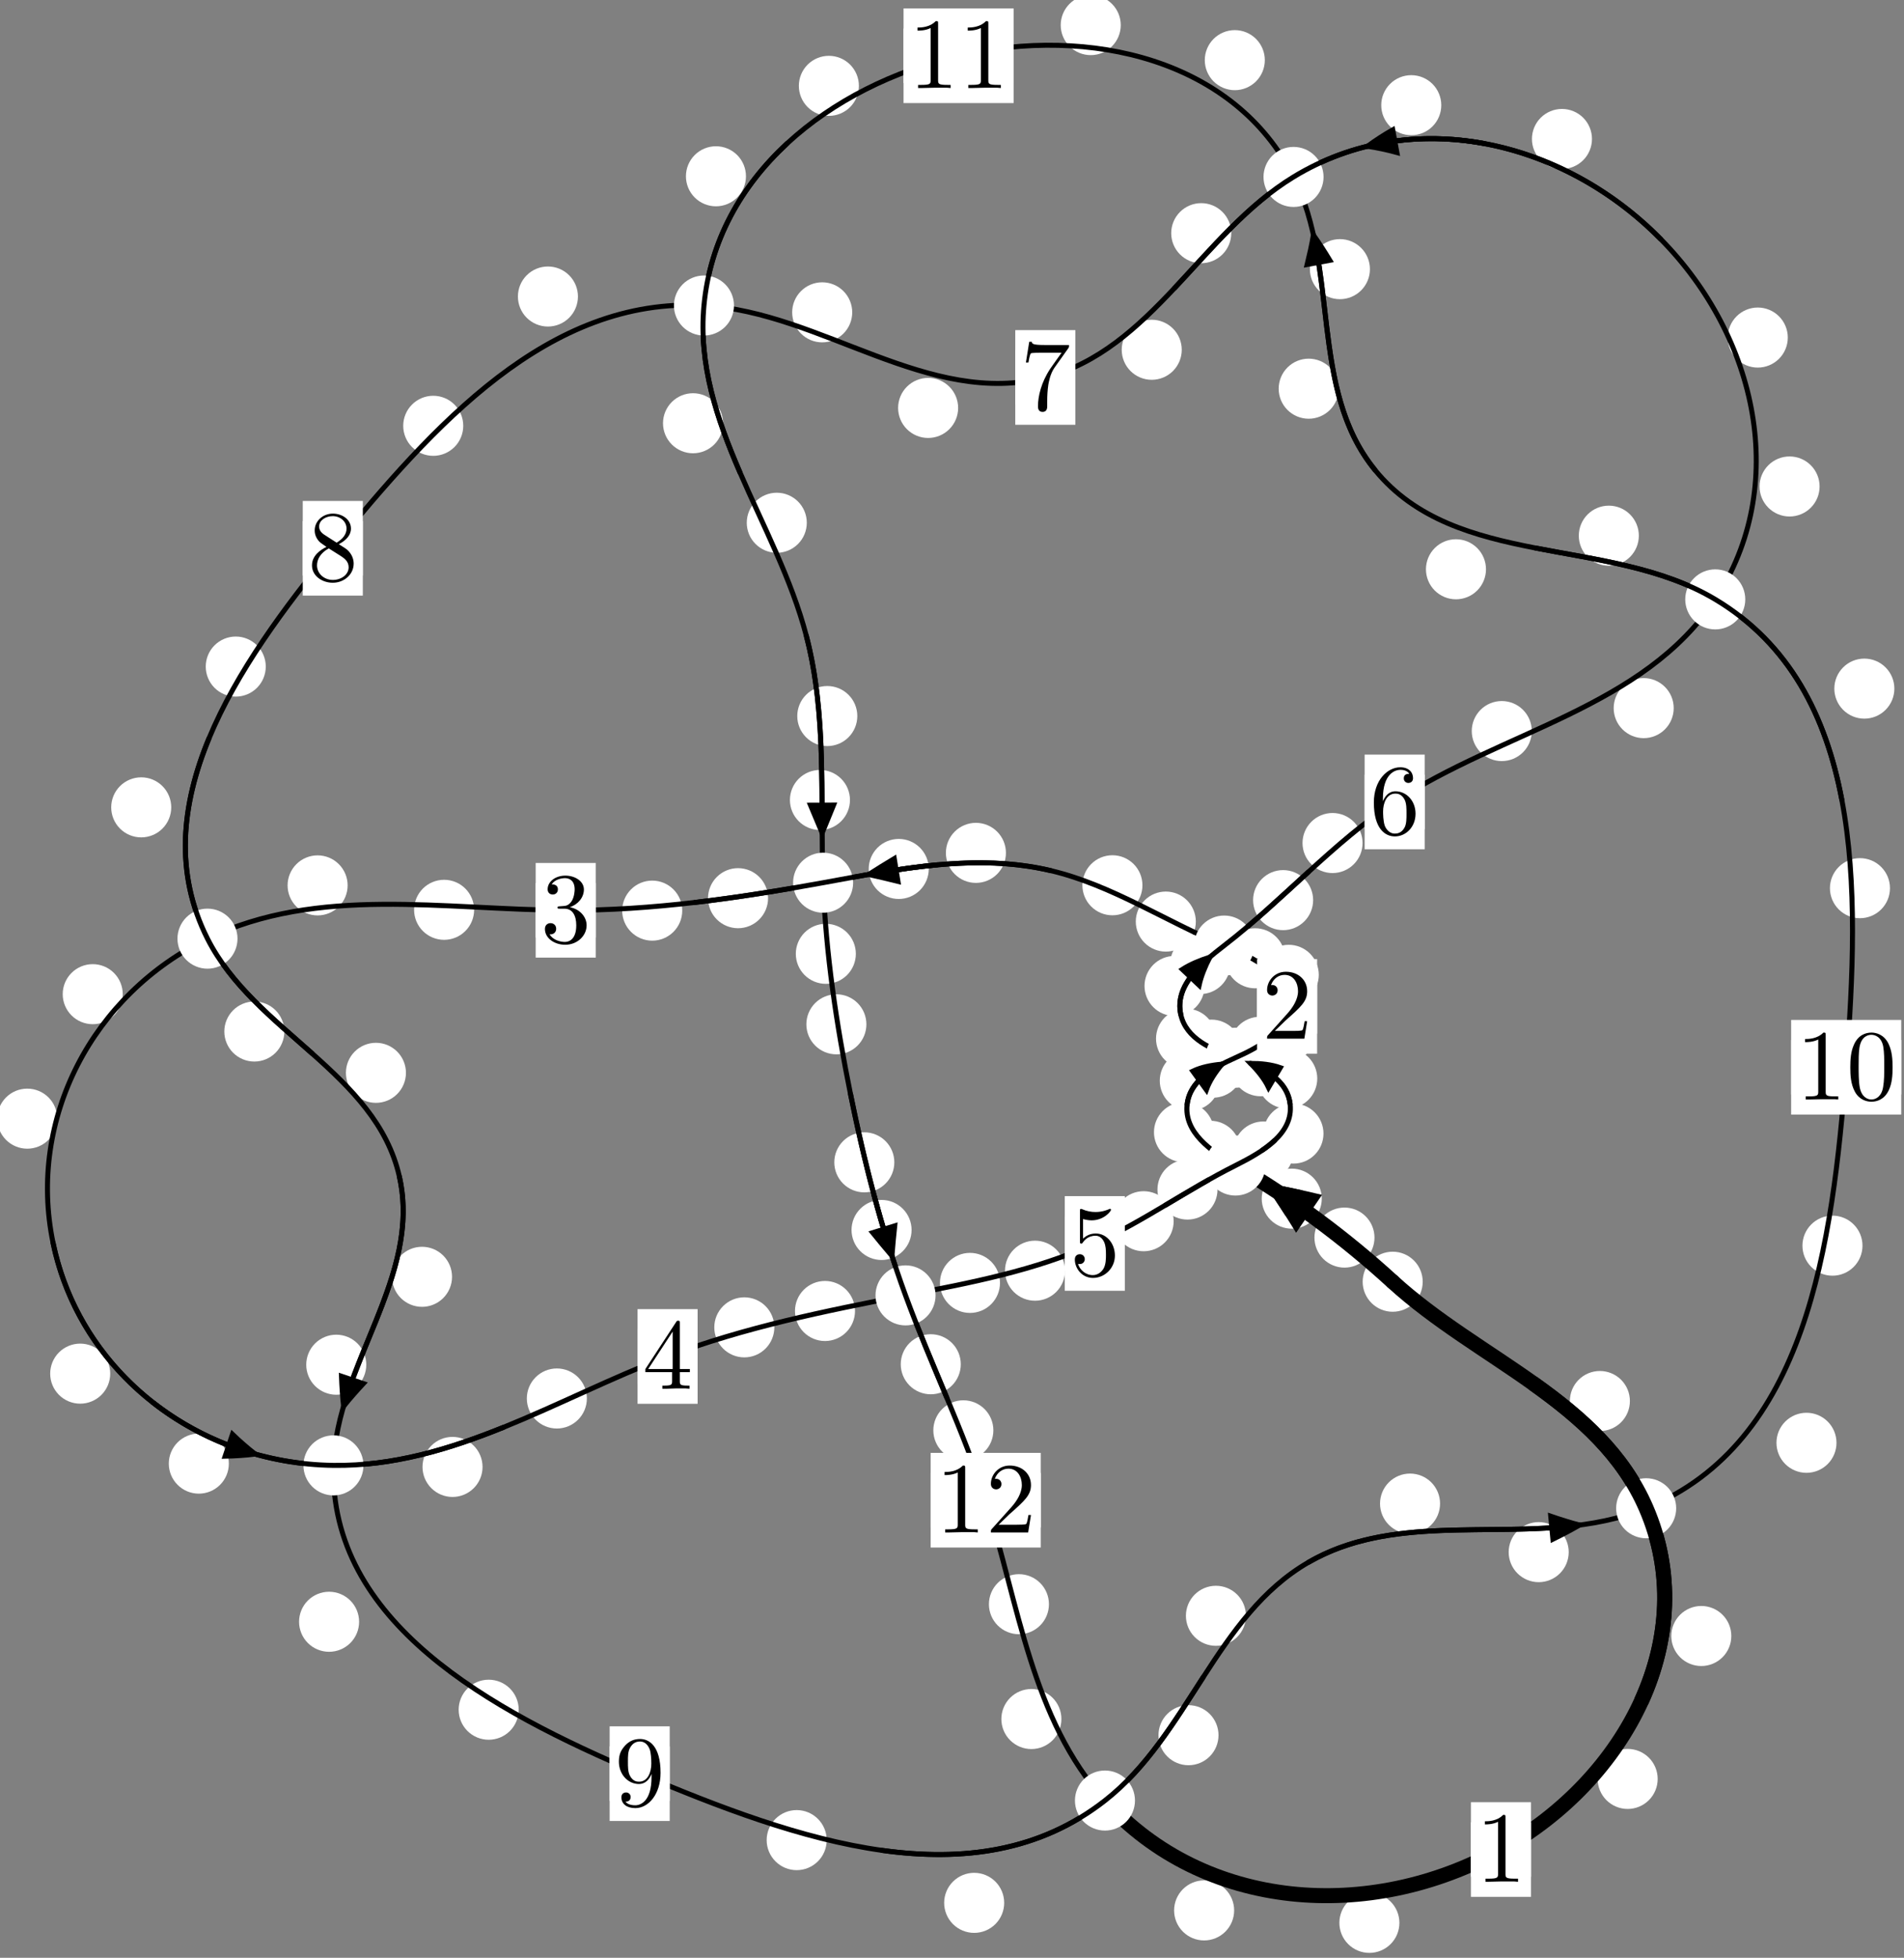 <?xml version="1.0"?>
<!-- Created by MetaPost 1.999 on 2021.07.06:0005 -->
<svg version="1.1" xmlns="http://www.w3.org/2000/svg" xmlns:xlink="http://www.w3.org/1999/xlink" width="189.565" height="194.854" viewBox="0 0 189.565 194.854">
<rect x="0" y="0" width="189.565" height="194.854" fill="#808080" stroke="none"/>
<!-- Original BoundingBox: -123.274628 -78.363647 66.290237 116.490112 -->
  <defs>
    <g transform="scale(0.01,0.01)" id="GLYPHcmr10_48">
      <path style="fill-rule: evenodd;" d="M460 -320C460 -400,455 -480,420 -554C374 -650,292 -666,250 -666C190 -666,117 -640,76 -547C44 -478,39 -400,39 -320C39 -245,43 -155,84 -79C127 2,200 22,249 22C303 22,379 1,423 -94C455 -163,460 -241,460 -320M249 -0C210 -0,151 -25,133 -121C122 -181,122 -273,122 -332C122 -396,122 -462,130 -516C149 -635,224 -644,249 -644C282 -644,348 -626,367 -527C377 -471,377 -395,377 -332C377 -257,377 -189,366 -125C351 -30,294 -0,249 -0"></path>
    </g>
    <g transform="scale(0.01,0.01)" id="GLYPHcmr10_49">
      <path style="fill-rule: evenodd;" d="M294 -640C294 -664,294 -666,271 -666C209 -602,121 -602,89 -602L89 -571C109 -571,168 -571,220 -597L220 -79C220 -43,217 -31,127 -31L95 -31L95 -0L257 -0L130 -3L217 -3L257 -3L297 -3L384 -3L419 -0L419 -31L387 -31C297 -31,294 -42,294 -79"></path>
    </g>
    <g transform="scale(0.01,0.01)" id="GLYPHcmr10_50">
      <path style="fill-rule: evenodd;" d="M127 -77L233 -180C389 -318,449 -372,449 -472C449 -586,359 -666,237 -666C124 -666,50 -574,50 -485C50 -429,100 -429,103 -429C120 -429,155 -441,155 -482C155 -508,137 -534,102 -534C94 -534,92 -534,89 -533C112 -598,166 -635,224 -635C315 -635,358 -554,358 -472C358 -392,308 -313,253 -251L61 -37C50 -26,50 -24,50 -0L421 -0L449 -174L424 -174C419 -144,412 -100,402 -85C395 -77,329 -77,307 -77"></path>
    </g>
    <g transform="scale(0.01,0.01)" id="GLYPHcmr10_51">
      <path style="fill-rule: evenodd;" d="M290 -352C372 -379,430 -449,430 -528C430 -610,342 -666,246 -666C145 -666,69 -606,69 -530C69 -497,91 -478,120 -478C151 -478,171 -500,171 -529C171 -579,124 -579,109 -579C140 -628,206 -641,242 -641C283 -641,338 -619,338 -529C338 -517,336 -459,310 -415C280 -367,246 -364,221 -363C213 -362,189 -360,182 -360C174 -359,167 -358,167 -348C167 -337,174 -337,191 -337L235 -337C317 -337,354 -269,354 -171C354 -35,285 -6,241 -6C198 -6,123 -23,88 -82C123 -77,154 -99,154 -137C154 -173,127 -193,98 -193C74 -193,42 -179,42 -135C42 -44,135 22,244 22C366 22,457 -69,457 -171C457 -253,394 -331,290 -352"></path>
    </g>
    <g transform="scale(0.01,0.01)" id="GLYPHcmr10_52">
      <path style="fill-rule: evenodd;" d="M294 -165L294 -78C294 -42,292 -31,218 -31L197 -31L197 -0L332 -0L238 -3L290 -3L332 -3L374 -3L427 -3L468 -0L468 -31L447 -31C373 -31,371 -42,371 -78L371 -165L471 -165L471 -196L371 -196L371 -651C371 -671,371 -677,355 -677C346 -677,343 -677,335 -665L28 -196L28 -165M300 -196L56 -196L300 -569"></path>
    </g>
    <g transform="scale(0.01,0.01)" id="GLYPHcmr10_53">
      <path style="fill-rule: evenodd;" d="M449 -201C449 -320,367 -420,259 -420C211 -420,168 -404,132 -369L132 -564C152 -558,185 -551,217 -551C340 -551,410 -642,410 -655C410 -661,407 -666,400 -666C399 -666,397 -666,392 -663C372 -654,323 -634,256 -634C216 -634,170 -641,123 -662C115 -665,113 -665,111 -665C101 -665,101 -657,101 -641L101 -345C101 -327,101 -319,115 -319C122 -319,124 -322,128 -328C139 -344,176 -398,257 -398C309 -398,334 -352,342 -334C358 -297,360 -258,360 -208C360 -173,360 -113,336 -71C312 -32,275 -6,229 -6C156 -6,99 -59,82 -118C85 -117,88 -116,99 -116C132 -116,149 -141,149 -165C149 -189,132 -214,99 -214C85 -214,50 -207,50 -161C50 -75,119 22,231 22C347 22,449 -74,449 -201"></path>
    </g>
    <g transform="scale(0.01,0.01)" id="GLYPHcmr10_54">
      <path style="fill-rule: evenodd;" d="M132 -328L132 -352C132 -605,256 -641,307 -641C331 -641,373 -635,395 -601C380 -601,340 -601,340 -556C340 -525,364 -510,386 -510C402 -510,432 -519,432 -558C432 -618,388 -666,305 -666C177 -666,42 -537,42 -316C42 -49,158 22,251 22C362 22,457 -72,457 -204C457 -331,368 -427,257 -427C189 -427,152 -376,132 -328M251 -6C188 -6,158 -66,152 -81C134 -128,134 -208,134 -226C134 -304,166 -404,256 -404C272 -404,318 -404,349 -342C367 -305,367 -254,367 -205C367 -157,367 -107,350 -71C320 -11,274 -6,251 -6"></path>
    </g>
    <g transform="scale(0.01,0.01)" id="GLYPHcmr10_55">
      <path style="fill-rule: evenodd;" d="M476 -609C485 -621,485 -623,485 -644L242 -644C120 -644,118 -657,114 -676L89 -676L56 -470L81 -470C84 -486,93 -549,106 -561C113 -567,191 -567,204 -567L411 -567C400 -551,321 -442,299 -409C209 -274,176 -135,176 -33C176 -23,176 22,222 22C268 22,268 -23,268 -33L268 -84C268 -139,271 -194,279 -248C283 -271,297 -357,341 -419"></path>
    </g>
    <g transform="scale(0.01,0.01)" id="GLYPHcmr10_56">
      <path style="fill-rule: evenodd;" d="M163 -457C117 -487,113 -521,113 -538C113 -599,178 -641,249 -641C322 -641,386 -589,386 -517C386 -460,347 -412,287 -377M309 -362C381 -399,430 -451,430 -517C430 -609,341 -666,250 -666C150 -666,69 -592,69 -499C69 -481,71 -436,113 -389C124 -377,161 -352,186 -335C128 -306,42 -250,42 -151C42 -45,144 22,249 22C362 22,457 -61,457 -168C457 -204,446 -249,408 -291C389 -312,373 -322,309 -362M209 -320L332 -242C360 -223,407 -193,407 -132C407 -58,332 -6,250 -6C164 -6,92 -68,92 -151C92 -209,124 -273,209 -320"></path>
    </g>
    <g transform="scale(0.01,0.01)" id="GLYPHcmr10_57">
      <path style="fill-rule: evenodd;" d="M367 -318L367 -286C367 -52,263 -6,205 -6C188 -6,134 -8,107 -42C151 -42,159 -71,159 -88C159 -119,135 -134,113 -134C97 -134,67 -125,67 -86C67 -19,121 22,206 22C335 22,457 -114,457 -329C457 -598,342 -666,253 -666C198 -666,149 -648,106 -603C65 -558,42 -516,42 -441C42 -316,130 -218,242 -218C303 -218,344 -260,367 -318M243 -241C227 -241,181 -241,150 -304C132 -341,132 -391,132 -440C132 -494,132 -541,153 -578C180 -628,218 -641,253 -641C299 -641,332 -607,349 -562C361 -530,365 -467,365 -421C365 -338,331 -241,243 -241"></path>
    </g>
  </defs>
  <path d="M136.846 123.174C136.846 122.382,136.531 121.621,135.97 121.061C135.41 120.5,134.65 120.185,133.857 120.185C133.064 120.185,132.304 120.5,131.744 121.061C131.183 121.621,130.868 122.382,130.868 123.174C130.868 123.967,131.183 124.727,131.744 125.288C132.304 125.848,133.064 126.163,133.857 126.163C134.65 126.163,135.41 125.848,135.97 125.288C136.531 124.727,136.846 123.967,136.846 123.174Z" style="fill: rgb(100%,100%,100%);stroke: none;"></path>
  <path d="M141.647 127.566C141.647 126.773,141.332 126.013,140.771 125.453C140.211 124.892,139.451 124.577,138.658 124.577C137.865 124.577,137.105 124.892,136.545 125.453C135.984 126.013,135.669 126.773,135.669 127.566C135.669 128.359,135.984 129.119,136.545 129.679C137.105 130.24,137.865 130.555,138.658 130.555C139.451 130.555,140.211 130.24,140.771 129.679C141.332 129.119,141.647 128.359,141.647 127.566Z" style="fill: rgb(100%,100%,100%);stroke: none;"></path>
  <path d="M123.495 114.534C123.495 113.741,123.18 112.981,122.62 112.421C122.059 111.86,121.299 111.545,120.507 111.545C119.714 111.545,118.954 111.86,118.393 112.421C117.833 112.981,117.518 113.741,117.518 114.534C117.518 115.327,117.833 116.087,118.393 116.647C118.954 117.208,119.714 117.523,120.507 117.523C121.299 117.523,122.059 117.208,122.62 116.647C123.18 116.087,123.495 115.327,123.495 114.534Z" style="fill: rgb(100%,100%,100%);stroke: none;"></path>
  <path d="M131.598 119.298C131.598 118.505,131.283 117.745,130.722 117.184C130.162 116.624,129.402 116.309,128.609 116.309C127.816 116.309,127.056 116.624,126.496 117.184C125.935 117.745,125.62 118.505,125.62 119.298C125.62 120.09,125.935 120.851,126.496 121.411C127.056 121.972,127.816 122.286,128.609 122.286C129.402 122.286,130.162 121.972,130.722 121.411C131.283 120.851,131.598 120.09,131.598 119.298Z" style="fill: rgb(100%,100%,100%);stroke: none;"></path>
  <path d="M121.447 107.561C121.447 106.768,121.132 106.008,120.571 105.448C120.011 104.887,119.251 104.572,118.458 104.572C117.665 104.572,116.905 104.887,116.345 105.448C115.784 106.008,115.469 106.768,115.469 107.561C115.469 108.354,115.784 109.114,116.345 109.674C116.905 110.235,117.665 110.55,118.458 110.55C119.251 110.55,120.011 110.235,120.571 109.674C121.132 109.114,121.447 108.354,121.447 107.561Z" style="fill: rgb(100%,100%,100%);stroke: none;"></path>
  <path d="M120.868 112.685C120.868 111.892,120.553 111.132,119.993 110.572C119.432 110.011,118.672 109.696,117.88 109.696C117.087 109.696,116.327 110.011,115.766 110.572C115.206 111.132,114.891 111.892,114.891 112.685C114.891 113.478,115.206 114.238,115.766 114.798C116.327 115.359,117.087 115.674,117.88 115.674C118.672 115.674,119.432 115.359,119.993 114.798C120.553 114.238,120.868 113.478,120.868 112.685Z" style="fill: rgb(100%,100%,100%);stroke: none;"></path>
  <path d="M128.426 104.186C128.426 103.393,128.111 102.633,127.551 102.073C126.99 101.512,126.23 101.197,125.438 101.197C124.645 101.197,123.885 101.512,123.324 102.073C122.764 102.633,122.449 103.393,122.449 104.186C122.449 104.979,122.764 105.739,123.324 106.299C123.885 106.86,124.645 107.175,125.438 107.175C126.23 107.175,126.99 106.86,127.551 106.299C128.111 105.739,128.426 104.979,128.426 104.186Z" style="fill: rgb(100%,100%,100%);stroke: none;"></path>
  <path d="M123.769 106.261C123.769 105.468,123.454 104.708,122.893 104.148C122.333 103.587,121.573 103.272,120.78 103.272C119.987 103.272,119.227 103.587,118.667 104.148C118.106 104.708,117.791 105.468,117.791 106.261C117.791 107.054,118.106 107.814,118.667 108.374C119.227 108.935,119.987 109.25,120.78 109.25C121.573 109.25,122.333 108.935,122.893 108.374C123.454 107.814,123.769 107.054,123.769 106.261Z" style="fill: rgb(100%,100%,100%);stroke: none;"></path>
  <path d="M131.3 97.021C131.3 96.228,130.985 95.468,130.424 94.907C129.864 94.347,129.104 94.032,128.311 94.032C127.518 94.032,126.758 94.347,126.198 94.907C125.637 95.468,125.322 96.228,125.322 97.021C125.322 97.813,125.637 98.574,126.198 99.134C126.758 99.695,127.518 100.009,128.311 100.009C129.104 100.009,129.864 99.695,130.424 99.134C130.985 98.574,131.3 97.813,131.3 97.021Z" style="fill: rgb(100%,100%,100%);stroke: none;"></path>
  <path d="M130.994 102.749C130.994 101.956,130.679 101.196,130.119 100.636C129.558 100.075,128.798 99.76,128.005 99.76C127.213 99.76,126.452 100.075,125.892 100.636C125.331 101.196,125.017 101.956,125.017 102.749C125.017 103.542,125.331 104.302,125.892 104.862C126.452 105.423,127.213 105.738,128.005 105.738C128.798 105.738,129.558 105.423,130.119 104.862C130.679 104.302,130.994 103.542,130.994 102.749Z" style="fill: rgb(100%,100%,100%);stroke: none;"></path>
  <path d="M119.059 91.721C119.059 90.929,118.744 90.169,118.183 89.608C117.623 89.048,116.863 88.733,116.07 88.733C115.277 88.733,114.517 89.048,113.957 89.608C113.396 90.169,113.081 90.929,113.081 91.721C113.081 92.514,113.396 93.274,113.957 93.835C114.517 94.395,115.277 94.71,116.07 94.71C116.863 94.71,117.623 94.395,118.183 93.835C118.744 93.274,119.059 92.514,119.059 91.721Z" style="fill: rgb(100%,100%,100%);stroke: none;"></path>
  <path d="M127.948 95.374C127.948 94.581,127.633 93.821,127.073 93.261C126.512 92.7,125.752 92.385,124.96 92.385C124.167 92.385,123.407 92.7,122.846 93.261C122.286 93.821,121.971 94.581,121.971 95.374C121.971 96.167,122.286 96.927,122.846 97.487C123.407 98.048,124.167 98.363,124.96 98.363C125.752 98.363,126.512 98.048,127.073 97.487C127.633 96.927,127.948 96.167,127.948 95.374Z" style="fill: rgb(100%,100%,100%);stroke: none;"></path>
  <path d="M100.152 84.883C100.152 84.09,99.837 83.33,99.276 82.77C98.716 82.209,97.956 81.894,97.163 81.894C96.37 81.894,95.61 82.209,95.05 82.77C94.489 83.33,94.174 84.09,94.174 84.883C94.174 85.676,94.489 86.436,95.05 86.996C95.61 87.557,96.37 87.872,97.163 87.872C97.956 87.872,98.716 87.557,99.276 86.996C99.837 86.436,100.152 85.676,100.152 84.883Z" style="fill: rgb(100%,100%,100%);stroke: none;"></path>
  <path d="M113.743 88.108C113.743 87.315,113.428 86.555,112.867 85.994C112.307 85.434,111.546 85.119,110.754 85.119C109.961 85.119,109.201 85.434,108.64 85.994C108.08 86.555,107.765 87.315,107.765 88.108C107.765 88.9,108.08 89.661,108.64 90.221C109.201 90.782,109.961 91.096,110.754 91.096C111.546 91.096,112.307 90.782,112.867 90.221C113.428 89.661,113.743 88.9,113.743 88.108Z" style="fill: rgb(100%,100%,100%);stroke: none;"></path>
  <path d="M76.47 89.394C76.47 88.601,76.155 87.841,75.594 87.28C75.034 86.72,74.274 86.405,73.481 86.405C72.688 86.405,71.928 86.72,71.368 87.28C70.807 87.841,70.492 88.601,70.492 89.394C70.492 90.186,70.807 90.947,71.368 91.507C71.928 92.068,72.688 92.382,73.481 92.382C74.274 92.382,75.034 92.068,75.594 91.507C76.155 90.947,76.47 90.186,76.47 89.394Z" style="fill: rgb(100%,100%,100%);stroke: none;"></path>
  <path d="M92.469 86.484C92.469 85.691,92.154 84.931,91.593 84.37C91.033 83.81,90.273 83.495,89.48 83.495C88.687 83.495,87.927 83.81,87.367 84.37C86.806 84.931,86.491 85.691,86.491 86.484C86.491 87.276,86.806 88.036,87.367 88.597C87.927 89.157,88.687 89.472,89.48 89.472C90.273 89.472,91.033 89.157,91.593 88.597C92.154 88.036,92.469 87.276,92.469 86.484Z" style="fill: rgb(100%,100%,100%);stroke: none;"></path>
  <path d="M47.205 90.55C47.205 89.758,46.89 88.998,46.33 88.437C45.769 87.877,45.009 87.562,44.216 87.562C43.424 87.562,42.663 87.877,42.103 88.437C41.542 88.998,41.228 89.758,41.228 90.55C41.228 91.343,41.542 92.103,42.103 92.664C42.663 93.224,43.424 93.539,44.216 93.539C45.009 93.539,45.769 93.224,46.33 92.664C46.89 92.103,47.205 91.343,47.205 90.55Z" style="fill: rgb(100%,100%,100%);stroke: none;"></path>
  <path d="M67.925 90.632C67.925 89.839,67.61 89.079,67.049 88.519C66.489 87.958,65.729 87.643,64.936 87.643C64.143 87.643,63.383 87.958,62.823 88.519C62.262 89.079,61.947 89.839,61.947 90.632C61.947 91.425,62.262 92.185,62.823 92.745C63.383 93.306,64.143 93.621,64.936 93.621C65.729 93.621,66.489 93.306,67.049 92.745C67.61 92.185,67.925 91.425,67.925 90.632Z" style="fill: rgb(100%,100%,100%);stroke: none;"></path>
  <path d="M12.221 98.946C12.221 98.154,11.906 97.394,11.346 96.833C10.785 96.273,10.025 95.958,9.232 95.958C8.44 95.958,7.68 96.273,7.119 96.833C6.559 97.394,6.244 98.154,6.244 98.946C6.244 99.739,6.559 100.499,7.119 101.06C7.68 101.62,8.44 101.935,9.232 101.935C10.025 101.935,10.785 101.62,11.346 101.06C11.906 100.499,12.221 99.739,12.221 98.946Z" style="fill: rgb(100%,100%,100%);stroke: none;"></path>
  <path d="M34.611 88.12C34.611 87.327,34.296 86.567,33.735 86.006C33.175 85.446,32.415 85.131,31.622 85.131C30.829 85.131,30.069 85.446,29.509 86.006C28.948 86.567,28.633 87.327,28.633 88.12C28.633 88.912,28.948 89.672,29.509 90.233C30.069 90.793,30.829 91.108,31.622 91.108C32.415 91.108,33.175 90.793,33.735 90.233C34.296 89.672,34.611 88.912,34.611 88.12Z" style="fill: rgb(100%,100%,100%);stroke: none;"></path>
  <path d="M10.973 136.714C10.973 135.921,10.658 135.161,10.098 134.601C9.537 134.04,8.777 133.725,7.984 133.725C7.192 133.725,6.431 134.04,5.871 134.601C5.311 135.161,4.996 135.921,4.996 136.714C4.996 137.507,5.311 138.267,5.871 138.827C6.431 139.388,7.192 139.703,7.984 139.703C8.777 139.703,9.537 139.388,10.098 138.827C10.658 138.267,10.973 137.507,10.973 136.714Z" style="fill: rgb(100%,100%,100%);stroke: none;"></path>
  <path d="M5.703 111.336C5.703 110.543,5.388 109.783,4.827 109.222C4.267 108.662,3.507 108.347,2.714 108.347C1.921 108.347,1.161 108.662,0.601 109.222C0.04 109.783,-0.275 110.543,-0.275 111.336C-0.275 112.128,0.04 112.889,0.601 113.449C1.161 114.01,1.921 114.325,2.714 114.325C3.507 114.325,4.267 114.01,4.827 113.449C5.388 112.889,5.703 112.128,5.703 111.336Z" style="fill: rgb(100%,100%,100%);stroke: none;"></path>
  <path d="M48.043 145.998C48.043 145.205,47.728 144.445,47.168 143.885C46.607 143.324,45.847 143.009,45.054 143.009C44.262 143.009,43.502 143.324,42.941 143.885C42.381 144.445,42.066 145.205,42.066 145.998C42.066 146.791,42.381 147.551,42.941 148.111C43.502 148.672,44.262 148.987,45.054 148.987C45.847 148.987,46.607 148.672,47.168 148.111C47.728 147.551,48.043 146.791,48.043 145.998Z" style="fill: rgb(100%,100%,100%);stroke: none;"></path>
  <path d="M22.784 145.669C22.784 144.876,22.469 144.116,21.909 143.556C21.348 142.995,20.588 142.68,19.795 142.68C19.003 142.68,18.242 142.995,17.682 143.556C17.121 144.116,16.806 144.876,16.806 145.669C16.806 146.462,17.121 147.222,17.682 147.782C18.242 148.343,19.003 148.658,19.795 148.658C20.588 148.658,21.348 148.343,21.909 147.782C22.469 147.222,22.784 146.462,22.784 145.669Z" style="fill: rgb(100%,100%,100%);stroke: none;"></path>
  <path d="M77.094 132.106C77.094 131.314,76.779 130.554,76.218 129.993C75.658 129.433,74.898 129.118,74.105 129.118C73.312 129.118,72.552 129.433,71.992 129.993C71.431 130.554,71.116 131.314,71.116 132.106C71.116 132.899,71.431 133.659,71.992 134.22C72.552 134.78,73.312 135.095,74.105 135.095C74.898 135.095,75.658 134.78,76.218 134.22C76.779 133.659,77.094 132.899,77.094 132.106Z" style="fill: rgb(100%,100%,100%);stroke: none;"></path>
  <path d="M58.43 139.186C58.43 138.393,58.115 137.633,57.554 137.073C56.994 136.512,56.234 136.197,55.441 136.197C54.648 136.197,53.888 136.512,53.328 137.073C52.767 137.633,52.452 138.393,52.452 139.186C52.452 139.979,52.767 140.739,53.328 141.299C53.888 141.86,54.648 142.175,55.441 142.175C56.234 142.175,56.994 141.86,57.554 141.299C58.115 140.739,58.43 139.979,58.43 139.186Z" style="fill: rgb(100%,100%,100%);stroke: none;"></path>
  <path d="M99.562 127.683C99.562 126.89,99.247 126.13,98.686 125.57C98.126 125.009,97.366 124.694,96.573 124.694C95.78 124.694,95.02 125.009,94.46 125.57C93.899 126.13,93.584 126.89,93.584 127.683C93.584 128.476,93.899 129.236,94.46 129.796C95.02 130.357,95.78 130.672,96.573 130.672C97.366 130.672,98.126 130.357,98.686 129.796C99.247 129.236,99.562 128.476,99.562 127.683Z" style="fill: rgb(100%,100%,100%);stroke: none;"></path>
  <path d="M85.126 130.478C85.126 129.685,84.811 128.925,84.251 128.365C83.691 127.804,82.93 127.489,82.138 127.489C81.345 127.489,80.585 127.804,80.024 128.365C79.464 128.925,79.149 129.685,79.149 130.478C79.149 131.271,79.464 132.031,80.024 132.591C80.585 133.152,81.345 133.467,82.138 133.467C82.93 133.467,83.691 133.152,84.251 132.591C84.811 132.031,85.126 131.271,85.126 130.478Z" style="fill: rgb(100%,100%,100%);stroke: none;"></path>
  <path d="M116.851 121.544C116.851 120.751,116.536 119.991,115.976 119.431C115.415 118.87,114.655 118.555,113.862 118.555C113.07 118.555,112.31 118.87,111.749 119.431C111.189 119.991,110.874 120.751,110.874 121.544C110.874 122.337,111.189 123.097,111.749 123.657C112.31 124.218,113.07 124.533,113.862 124.533C114.655 124.533,115.415 124.218,115.976 123.657C116.536 123.097,116.851 122.337,116.851 121.544Z" style="fill: rgb(100%,100%,100%);stroke: none;"></path>
  <path d="M106.036 126.469C106.036 125.676,105.721 124.916,105.161 124.355C104.6 123.795,103.84 123.48,103.048 123.48C102.255 123.48,101.495 123.795,100.934 124.355C100.374 124.916,100.059 125.676,100.059 126.469C100.059 127.261,100.374 128.022,100.934 128.582C101.495 129.143,102.255 129.457,103.048 129.457C103.84 129.457,104.6 129.143,105.161 128.582C105.721 128.022,106.036 127.261,106.036 126.469Z" style="fill: rgb(100%,100%,100%);stroke: none;"></path>
  <path d="M128.773 114.605C128.773 113.812,128.458 113.052,127.897 112.491C127.337 111.931,126.577 111.616,125.784 111.616C124.991 111.616,124.231 111.931,123.671 112.491C123.11 113.052,122.795 113.812,122.795 114.605C122.795 115.397,123.11 116.157,123.671 116.718C124.231 117.278,124.991 117.593,125.784 117.593C126.577 117.593,127.337 117.278,127.897 116.718C128.458 116.157,128.773 115.397,128.773 114.605Z" style="fill: rgb(100%,100%,100%);stroke: none;"></path>
  <path d="M121.216 118.392C121.216 117.6,120.901 116.839,120.34 116.279C119.78 115.718,119.02 115.404,118.227 115.404C117.434 115.404,116.674 115.718,116.114 116.279C115.553 116.839,115.238 117.6,115.238 118.392C115.238 119.185,115.553 119.945,116.114 120.506C116.674 121.066,117.434 121.381,118.227 121.381C119.02 121.381,119.78 121.066,120.34 120.506C120.901 119.945,121.216 119.185,121.216 118.392Z" style="fill: rgb(100%,100%,100%);stroke: none;"></path>
  <path d="M131.148 107.344C131.148 106.552,130.833 105.791,130.273 105.231C129.712 104.67,128.952 104.355,128.159 104.355C127.367 104.355,126.607 104.67,126.046 105.231C125.486 105.791,125.171 106.552,125.171 107.344C125.171 108.137,125.486 108.897,126.046 109.458C126.607 110.018,127.367 110.333,128.159 110.333C128.952 110.333,129.712 110.018,130.273 109.458C130.833 108.897,131.148 108.137,131.148 107.344Z" style="fill: rgb(100%,100%,100%);stroke: none;"></path>
  <path d="M131.768 112.82C131.768 112.027,131.453 111.267,130.892 110.707C130.332 110.146,129.572 109.831,128.779 109.831C127.986 109.831,127.226 110.146,126.666 110.707C126.105 111.267,125.79 112.027,125.79 112.82C125.79 113.613,126.105 114.373,126.666 114.933C127.226 115.494,127.986 115.809,128.779 115.809C129.572 115.809,130.332 115.494,130.892 114.933C131.453 114.373,131.768 113.613,131.768 112.82Z" style="fill: rgb(100%,100%,100%);stroke: none;"></path>
  <path d="M123.604 104.468C123.604 103.675,123.289 102.915,122.728 102.354C122.168 101.794,121.408 101.479,120.615 101.479C119.822 101.479,119.062 101.794,118.502 102.354C117.941 102.915,117.626 103.675,117.626 104.468C117.626 105.26,117.941 106.021,118.502 106.581C119.062 107.142,119.822 107.457,120.615 107.457C121.408 107.457,122.168 107.142,122.728 106.581C123.289 106.021,123.604 105.26,123.604 104.468Z" style="fill: rgb(100%,100%,100%);stroke: none;"></path>
  <path d="M128.497 106.118C128.497 105.325,128.182 104.565,127.622 104.004C127.061 103.444,126.301 103.129,125.508 103.129C124.716 103.129,123.955 103.444,123.395 104.004C122.834 104.565,122.52 105.325,122.52 106.118C122.52 106.91,122.834 107.671,123.395 108.231C123.955 108.792,124.716 109.107,125.508 109.107C126.301 109.107,127.061 108.792,127.622 108.231C128.182 107.671,128.497 106.91,128.497 106.118Z" style="fill: rgb(100%,100%,100%);stroke: none;"></path>
  <path d="M119.927 98.129C119.927 97.337,119.612 96.577,119.051 96.016C118.491 95.456,117.731 95.141,116.938 95.141C116.145 95.141,115.385 95.456,114.825 96.016C114.264 96.577,113.949 97.337,113.949 98.129C113.949 98.922,114.264 99.682,114.825 100.243C115.385 100.803,116.145 101.118,116.938 101.118C117.731 101.118,118.491 100.803,119.051 100.243C119.612 99.682,119.927 98.922,119.927 98.129Z" style="fill: rgb(100%,100%,100%);stroke: none;"></path>
  <path d="M121.073 103.374C121.073 102.582,120.758 101.822,120.197 101.261C119.637 100.701,118.876 100.386,118.084 100.386C117.291 100.386,116.531 100.701,115.97 101.261C115.41 101.822,115.095 102.582,115.095 103.374C115.095 104.167,115.41 104.927,115.97 105.488C116.531 106.048,117.291 106.363,118.084 106.363C118.876 106.363,119.637 106.048,120.197 105.488C120.758 104.927,121.073 104.167,121.073 103.374Z" style="fill: rgb(100%,100%,100%);stroke: none;"></path>
  <path d="M130.738 89.587C130.738 88.794,130.423 88.034,129.862 87.474C129.302 86.913,128.542 86.598,127.749 86.598C126.956 86.598,126.196 86.913,125.636 87.474C125.075 88.034,124.76 88.794,124.76 89.587C124.76 90.38,125.075 91.14,125.636 91.7C126.196 92.261,126.956 92.576,127.749 92.576C128.542 92.576,129.302 92.261,129.862 91.7C130.423 91.14,130.738 90.38,130.738 89.587Z" style="fill: rgb(100%,100%,100%);stroke: none;"></path>
  <path d="M122.484 95.949C122.484 95.156,122.169 94.396,121.608 93.836C121.048 93.275,120.288 92.96,119.495 92.96C118.702 92.96,117.942 93.275,117.382 93.836C116.821 94.396,116.506 95.156,116.506 95.949C116.506 96.742,116.821 97.502,117.382 98.062C117.942 98.623,118.702 98.938,119.495 98.938C120.288 98.938,121.048 98.623,121.608 98.062C122.169 97.502,122.484 96.742,122.484 95.949Z" style="fill: rgb(100%,100%,100%);stroke: none;"></path>
  <path d="M152.508 72.76C152.508 71.968,152.193 71.207,151.632 70.647C151.072 70.087,150.312 69.772,149.519 69.772C148.726 69.772,147.966 70.087,147.406 70.647C146.845 71.207,146.53 71.968,146.53 72.76C146.53 73.553,146.845 74.313,147.406 74.874C147.966 75.434,148.726 75.749,149.519 75.749C150.312 75.749,151.072 75.434,151.632 74.874C152.193 74.313,152.508 73.553,152.508 72.76Z" style="fill: rgb(100%,100%,100%);stroke: none;"></path>
  <path d="M135.659 83.904C135.659 83.111,135.344 82.351,134.783 81.791C134.223 81.23,133.463 80.915,132.67 80.915C131.877 80.915,131.117 81.23,130.557 81.791C129.996 82.351,129.681 83.111,129.681 83.904C129.681 84.697,129.996 85.457,130.557 86.017C131.117 86.578,131.877 86.893,132.67 86.893C133.463 86.893,134.223 86.578,134.783 86.017C135.344 85.457,135.659 84.697,135.659 83.904Z" style="fill: rgb(100%,100%,100%);stroke: none;"></path>
  <path d="M181.161 48.417C181.161 47.625,180.846 46.865,180.285 46.304C179.725 45.744,178.965 45.429,178.172 45.429C177.379 45.429,176.619 45.744,176.059 46.304C175.498 46.865,175.183 47.625,175.183 48.417C175.183 49.21,175.498 49.97,176.059 50.531C176.619 51.091,177.379 51.406,178.172 51.406C178.965 51.406,179.725 51.091,180.285 50.531C180.846 49.97,181.161 49.21,181.161 48.417Z" style="fill: rgb(100%,100%,100%);stroke: none;"></path>
  <path d="M166.637 70.477C166.637 69.684,166.323 68.924,165.762 68.364C165.202 67.803,164.441 67.488,163.649 67.488C162.856 67.488,162.096 67.803,161.535 68.364C160.975 68.924,160.66 69.684,160.66 70.477C160.66 71.27,160.975 72.03,161.535 72.59C162.096 73.151,162.856 73.466,163.649 73.466C164.441 73.466,165.202 73.151,165.762 72.59C166.323 72.03,166.637 71.27,166.637 70.477Z" style="fill: rgb(100%,100%,100%);stroke: none;"></path>
  <path d="M158.499 13.831C158.499 13.038,158.185 12.278,157.624 11.717C157.064 11.157,156.303 10.842,155.511 10.842C154.718 10.842,153.958 11.157,153.397 11.717C152.837 12.278,152.522 13.038,152.522 13.831C152.522 14.623,152.837 15.383,153.397 15.944C153.958 16.504,154.718 16.819,155.511 16.819C156.303 16.819,157.064 16.504,157.624 15.944C158.185 15.383,158.499 14.623,158.499 13.831Z" style="fill: rgb(100%,100%,100%);stroke: none;"></path>
  <path d="M177.996 33.597C177.996 32.804,177.681 32.044,177.12 31.483C176.56 30.923,175.8 30.608,175.007 30.608C174.214 30.608,173.454 30.923,172.894 31.483C172.333 32.044,172.018 32.804,172.018 33.597C172.018 34.389,172.333 35.15,172.894 35.71C173.454 36.27,174.214 36.585,175.007 36.585C175.8 36.585,176.56 36.27,177.12 35.71C177.681 35.15,177.996 34.389,177.996 33.597Z" style="fill: rgb(100%,100%,100%);stroke: none;"></path>
  <path d="M122.585 23.207C122.585 22.414,122.27 21.654,121.71 21.094C121.149 20.533,120.389 20.218,119.596 20.218C118.804 20.218,118.043 20.533,117.483 21.094C116.922 21.654,116.608 22.414,116.608 23.207C116.608 24,116.922 24.76,117.483 25.32C118.043 25.881,118.804 26.196,119.596 26.196C120.389 26.196,121.149 25.881,121.71 25.32C122.27 24.76,122.585 24,122.585 23.207Z" style="fill: rgb(100%,100%,100%);stroke: none;"></path>
  <path d="M143.496 10.47C143.496 9.677,143.181 8.917,142.621 8.356C142.06 7.796,141.3 7.481,140.508 7.481C139.715 7.481,138.955 7.796,138.394 8.356C137.834 8.917,137.519 9.677,137.519 10.47C137.519 11.262,137.834 12.023,138.394 12.583C138.955 13.143,139.715 13.458,140.508 13.458C141.3 13.458,142.06 13.143,142.621 12.583C143.181 12.023,143.496 11.262,143.496 10.47Z" style="fill: rgb(100%,100%,100%);stroke: none;"></path>
  <path d="M95.394 40.6C95.394 39.807,95.079 39.047,94.519 38.487C93.958 37.926,93.198 37.611,92.405 37.611C91.613 37.611,90.853 37.926,90.292 38.487C89.732 39.047,89.417 39.807,89.417 40.6C89.417 41.393,89.732 42.153,90.292 42.713C90.853 43.274,91.613 43.589,92.405 43.589C93.198 43.589,93.958 43.274,94.519 42.713C95.079 42.153,95.394 41.393,95.394 40.6Z" style="fill: rgb(100%,100%,100%);stroke: none;"></path>
  <path d="M117.657 34.812C117.657 34.02,117.342 33.259,116.782 32.699C116.221 32.138,115.461 31.823,114.668 31.823C113.876 31.823,113.115 32.138,112.555 32.699C111.994 33.259,111.68 34.02,111.68 34.812C111.68 35.605,111.994 36.365,112.555 36.926C113.115 37.486,113.876 37.801,114.668 37.801C115.461 37.801,116.221 37.486,116.782 36.926C117.342 36.365,117.657 35.605,117.657 34.812Z" style="fill: rgb(100%,100%,100%);stroke: none;"></path>
  <path d="M57.541 29.511C57.541 28.719,57.226 27.959,56.666 27.398C56.105 26.838,55.345 26.523,54.552 26.523C53.76 26.523,52.999 26.838,52.439 27.398C51.878 27.959,51.564 28.719,51.564 29.511C51.564 30.304,51.878 31.064,52.439 31.625C52.999 32.185,53.76 32.5,54.552 32.5C55.345 32.5,56.105 32.185,56.666 31.625C57.226 31.064,57.541 30.304,57.541 29.511Z" style="fill: rgb(100%,100%,100%);stroke: none;"></path>
  <path d="M84.849 31.086C84.849 30.294,84.534 29.533,83.973 28.973C83.413 28.412,82.653 28.097,81.86 28.097C81.067 28.097,80.307 28.412,79.747 28.973C79.186 29.533,78.871 30.294,78.871 31.086C78.871 31.879,79.186 32.639,79.747 33.2C80.307 33.76,81.067 34.075,81.86 34.075C82.653 34.075,83.413 33.76,83.973 33.2C84.534 32.639,84.849 31.879,84.849 31.086Z" style="fill: rgb(100%,100%,100%);stroke: none;"></path>
  <path d="M26.461 66.342C26.461 65.55,26.146 64.789,25.586 64.229C25.025 63.668,24.265 63.353,23.473 63.353C22.68 63.353,21.92 63.668,21.359 64.229C20.799 64.789,20.484 65.55,20.484 66.342C20.484 67.135,20.799 67.895,21.359 68.456C21.92 69.016,22.68 69.331,23.473 69.331C24.265 69.331,25.025 69.016,25.586 68.456C26.146 67.895,26.461 67.135,26.461 66.342Z" style="fill: rgb(100%,100%,100%);stroke: none;"></path>
  <path d="M46.122 42.379C46.122 41.586,45.807 40.826,45.247 40.266C44.686 39.705,43.926 39.39,43.134 39.39C42.341 39.39,41.581 39.705,41.02 40.266C40.46 40.826,40.145 41.586,40.145 42.379C40.145 43.172,40.46 43.932,41.02 44.492C41.581 45.053,42.341 45.368,43.134 45.368C43.926 45.368,44.686 45.053,45.247 44.492C45.807 43.932,46.122 43.172,46.122 42.379Z" style="fill: rgb(100%,100%,100%);stroke: none;"></path>
  <path d="M28.311 102.664C28.311 101.871,27.996 101.111,27.436 100.55C26.875 99.99,26.115 99.675,25.322 99.675C24.53 99.675,23.77 99.99,23.209 100.55C22.649 101.111,22.334 101.871,22.334 102.664C22.334 103.456,22.649 104.216,23.209 104.777C23.77 105.337,24.53 105.652,25.322 105.652C26.115 105.652,26.875 105.337,27.436 104.777C27.996 104.216,28.311 103.456,28.311 102.664Z" style="fill: rgb(100%,100%,100%);stroke: none;"></path>
  <path d="M17.049 80.353C17.049 79.56,16.734 78.8,16.174 78.24C15.614 77.679,14.853 77.364,14.061 77.364C13.268 77.364,12.508 77.679,11.947 78.24C11.387 78.8,11.072 79.56,11.072 80.353C11.072 81.146,11.387 81.906,11.947 82.466C12.508 83.027,13.268 83.342,14.061 83.342C14.853 83.342,15.614 83.027,16.174 82.466C16.734 81.906,17.049 81.146,17.049 80.353Z" style="fill: rgb(100%,100%,100%);stroke: none;"></path>
  <path d="M45.006 127.076C45.006 126.284,44.691 125.523,44.131 124.963C43.571 124.402,42.81 124.088,42.018 124.088C41.225 124.088,40.465 124.402,39.904 124.963C39.344 125.523,39.029 126.284,39.029 127.076C39.029 127.869,39.344 128.629,39.904 129.19C40.465 129.75,41.225 130.065,42.018 130.065C42.81 130.065,43.571 129.75,44.131 129.19C44.691 128.629,45.006 127.869,45.006 127.076Z" style="fill: rgb(100%,100%,100%);stroke: none;"></path>
  <path d="M40.417 106.775C40.417 105.982,40.102 105.222,39.542 104.662C38.981 104.101,38.221 103.786,37.428 103.786C36.636 103.786,35.875 104.101,35.315 104.662C34.755 105.222,34.44 105.982,34.44 106.775C34.44 107.568,34.755 108.328,35.315 108.888C35.875 109.449,36.636 109.764,37.428 109.764C38.221 109.764,38.981 109.449,39.542 108.888C40.102 108.328,40.417 107.568,40.417 106.775Z" style="fill: rgb(100%,100%,100%);stroke: none;"></path>
  <path d="M35.753 161.409C35.753 160.617,35.438 159.856,34.878 159.296C34.317 158.736,33.557 158.421,32.764 158.421C31.972 158.421,31.212 158.736,30.651 159.296C30.091 159.856,29.776 160.617,29.776 161.409C29.776 162.202,30.091 162.962,30.651 163.523C31.212 164.083,31.972 164.398,32.764 164.398C33.557 164.398,34.317 164.083,34.878 163.523C35.438 162.962,35.753 162.202,35.753 161.409Z" style="fill: rgb(100%,100%,100%);stroke: none;"></path>
  <path d="M36.467 135.826C36.467 135.033,36.152 134.273,35.592 133.712C35.031 133.152,34.271 132.837,33.478 132.837C32.686 132.837,31.926 133.152,31.365 133.712C30.805 134.273,30.49 135.033,30.49 135.826C30.49 136.618,30.805 137.378,31.365 137.939C31.926 138.499,32.686 138.814,33.478 138.814C34.271 138.814,35.031 138.499,35.592 137.939C36.152 137.378,36.467 136.618,36.467 135.826Z" style="fill: rgb(100%,100%,100%);stroke: none;"></path>
  <path d="M82.307 183.14C82.307 182.347,81.992 181.587,81.432 181.027C80.871 180.466,80.111 180.151,79.319 180.151C78.526 180.151,77.766 180.466,77.205 181.027C76.645 181.587,76.33 182.347,76.33 183.14C76.33 183.933,76.645 184.693,77.205 185.253C77.766 185.814,78.526 186.129,79.319 186.129C80.111 186.129,80.871 185.814,81.432 185.253C81.992 184.693,82.307 183.933,82.307 183.14Z" style="fill: rgb(100%,100%,100%);stroke: none;"></path>
  <path d="M51.643 170.163C51.643 169.371,51.328 168.61,50.768 168.05C50.207 167.489,49.447 167.175,48.654 167.175C47.862 167.175,47.101 167.489,46.541 168.05C45.98 168.61,45.665 169.371,45.665 170.163C45.665 170.956,45.98 171.716,46.541 172.277C47.101 172.837,47.862 173.152,48.654 173.152C49.447 173.152,50.207 172.837,50.768 172.277C51.328 171.716,51.643 170.956,51.643 170.163Z" style="fill: rgb(100%,100%,100%);stroke: none;"></path>
  <path d="M121.317 172.699C121.317 171.906,121.002 171.146,120.442 170.585C119.881 170.025,119.121 169.71,118.328 169.71C117.536 169.71,116.776 170.025,116.215 170.585C115.655 171.146,115.34 171.906,115.34 172.699C115.34 173.491,115.655 174.252,116.215 174.812C116.776 175.372,117.536 175.687,118.328 175.687C119.121 175.687,119.881 175.372,120.442 174.812C121.002 174.252,121.317 173.491,121.317 172.699Z" style="fill: rgb(100%,100%,100%);stroke: none;"></path>
  <path d="M99.979 189.384C99.979 188.592,99.664 187.831,99.104 187.271C98.543 186.711,97.783 186.396,96.991 186.396C96.198 186.396,95.438 186.711,94.877 187.271C94.317 187.831,94.002 188.592,94.002 189.384C94.002 190.177,94.317 190.937,94.877 191.498C95.438 192.058,96.198 192.373,96.991 192.373C97.783 192.373,98.543 192.058,99.104 191.498C99.664 190.937,99.979 190.177,99.979 189.384Z" style="fill: rgb(100%,100%,100%);stroke: none;"></path>
  <path d="M143.375 149.648C143.375 148.855,143.06 148.095,142.5 147.534C141.939 146.974,141.179 146.659,140.386 146.659C139.594 146.659,138.833 146.974,138.273 147.534C137.713 148.095,137.398 148.855,137.398 149.648C137.398 150.44,137.713 151.2,138.273 151.761C138.833 152.321,139.594 152.636,140.386 152.636C141.179 152.636,141.939 152.321,142.5 151.761C143.06 151.2,143.375 150.44,143.375 149.648Z" style="fill: rgb(100%,100%,100%);stroke: none;"></path>
  <path d="M124.048 160.815C124.048 160.022,123.733 159.262,123.173 158.701C122.612 158.141,121.852 157.826,121.059 157.826C120.267 157.826,119.506 158.141,118.946 158.701C118.385 159.262,118.071 160.022,118.071 160.815C118.071 161.607,118.385 162.368,118.946 162.928C119.506 163.489,120.267 163.803,121.059 163.803C121.852 163.803,122.612 163.489,123.173 162.928C123.733 162.368,124.048 161.607,124.048 160.815Z" style="fill: rgb(100%,100%,100%);stroke: none;"></path>
  <path d="M182.844 143.597C182.844 142.804,182.529 142.044,181.969 141.484C181.408 140.923,180.648 140.608,179.855 140.608C179.063 140.608,178.302 140.923,177.742 141.484C177.181 142.044,176.867 142.804,176.867 143.597C176.867 144.39,177.181 145.15,177.742 145.71C178.302 146.271,179.063 146.586,179.855 146.586C180.648 146.586,181.408 146.271,181.969 145.71C182.529 145.15,182.844 144.39,182.844 143.597Z" style="fill: rgb(100%,100%,100%);stroke: none;"></path>
  <path d="M156.183 154.479C156.183 153.686,155.869 152.926,155.308 152.366C154.748 151.805,153.987 151.49,153.195 151.49C152.402 151.49,151.642 151.805,151.081 152.366C150.521 152.926,150.206 153.686,150.206 154.479C150.206 155.272,150.521 156.032,151.081 156.592C151.642 157.153,152.402 157.468,153.195 157.468C153.987 157.468,154.748 157.153,155.308 156.592C155.869 156.032,156.183 155.272,156.183 154.479Z" style="fill: rgb(100%,100%,100%);stroke: none;"></path>
  <path d="M188.169 88.397C188.169 87.604,187.854 86.844,187.293 86.284C186.733 85.723,185.973 85.408,185.18 85.408C184.387 85.408,183.627 85.723,183.067 86.284C182.506 86.844,182.191 87.604,182.191 88.397C182.191 89.19,182.506 89.95,183.067 90.51C183.627 91.071,184.387 91.386,185.18 91.386C185.973 91.386,186.733 91.071,187.293 90.51C187.854 89.95,188.169 89.19,188.169 88.397Z" style="fill: rgb(100%,100%,100%);stroke: none;"></path>
  <path d="M185.432 123.977C185.432 123.184,185.117 122.424,184.556 121.864C183.996 121.303,183.236 120.988,182.443 120.988C181.65 120.988,180.89 121.303,180.33 121.864C179.769 122.424,179.454 123.184,179.454 123.977C179.454 124.77,179.769 125.53,180.33 126.09C180.89 126.651,181.65 126.966,182.443 126.966C183.236 126.966,183.996 126.651,184.556 126.09C185.117 125.53,185.432 124.77,185.432 123.977Z" style="fill: rgb(100%,100%,100%);stroke: none;"></path>
  <path d="M163.166 53.315C163.166 52.522,162.851 51.762,162.29 51.202C161.73 50.641,160.97 50.326,160.177 50.326C159.384 50.326,158.624 50.641,158.064 51.202C157.503 51.762,157.188 52.522,157.188 53.315C157.188 54.108,157.503 54.868,158.064 55.428C158.624 55.989,159.384 56.304,160.177 56.304C160.97 56.304,161.73 55.989,162.29 55.428C162.851 54.868,163.166 54.108,163.166 53.315Z" style="fill: rgb(100%,100%,100%);stroke: none;"></path>
  <path d="M188.606 68.536C188.606 67.744,188.291 66.984,187.73 66.423C187.17 65.863,186.41 65.548,185.617 65.548C184.824 65.548,184.064 65.863,183.504 66.423C182.943 66.984,182.628 67.744,182.628 68.536C182.628 69.329,182.943 70.089,183.504 70.65C184.064 71.21,184.824 71.525,185.617 71.525C186.41 71.525,187.17 71.21,187.73 70.65C188.291 70.089,188.606 69.329,188.606 68.536Z" style="fill: rgb(100%,100%,100%);stroke: none;"></path>
  <path d="M133.284 38.686C133.284 37.893,132.969 37.133,132.409 36.573C131.848 36.012,131.088 35.697,130.295 35.697C129.503 35.697,128.743 36.012,128.182 36.573C127.622 37.133,127.307 37.893,127.307 38.686C127.307 39.479,127.622 40.239,128.182 40.799C128.743 41.36,129.503 41.675,130.295 41.675C131.088 41.675,131.848 41.36,132.409 40.799C132.969 40.239,133.284 39.479,133.284 38.686Z" style="fill: rgb(100%,100%,100%);stroke: none;"></path>
  <path d="M147.947 56.658C147.947 55.866,147.632 55.106,147.071 54.545C146.511 53.985,145.751 53.67,144.958 53.67C144.165 53.67,143.405 53.985,142.845 54.545C142.284 55.106,141.969 55.866,141.969 56.658C141.969 57.451,142.284 58.211,142.845 58.772C143.405 59.332,144.165 59.647,144.958 59.647C145.751 59.647,146.511 59.332,147.071 58.772C147.632 58.211,147.947 57.451,147.947 56.658Z" style="fill: rgb(100%,100%,100%);stroke: none;"></path>
  <path d="M125.927 5.986C125.927 5.194,125.612 4.434,125.052 3.873C124.491 3.313,123.731 2.998,122.939 2.998C122.146 2.998,121.386 3.313,120.825 3.873C120.265 4.434,119.95 5.194,119.95 5.986C119.95 6.779,120.265 7.539,120.825 8.1C121.386 8.66,122.146 8.975,122.939 8.975C123.731 8.975,124.491 8.66,125.052 8.1C125.612 7.539,125.927 6.779,125.927 5.986Z" style="fill: rgb(100%,100%,100%);stroke: none;"></path>
  <path d="M136.392 26.788C136.392 25.995,136.078 25.235,135.517 24.675C134.957 24.114,134.196 23.799,133.404 23.799C132.611 23.799,131.851 24.114,131.29 24.675C130.73 25.235,130.415 25.995,130.415 26.788C130.415 27.581,130.73 28.341,131.29 28.901C131.851 29.462,132.611 29.777,133.404 29.777C134.196 29.777,134.957 29.462,135.517 28.901C136.078 28.341,136.392 27.581,136.392 26.788Z" style="fill: rgb(100%,100%,100%);stroke: none;"></path>
  <path d="M85.513 8.545C85.513 7.752,85.198 6.992,84.637 6.431C84.077 5.871,83.317 5.556,82.524 5.556C81.731 5.556,80.971 5.871,80.411 6.431C79.85 6.992,79.535 7.752,79.535 8.545C79.535 9.337,79.85 10.098,80.411 10.658C80.971 11.218,81.731 11.533,82.524 11.533C83.317 11.533,84.077 11.218,84.637 10.658C85.198 10.098,85.513 9.337,85.513 8.545Z" style="fill: rgb(100%,100%,100%);stroke: none;"></path>
  <path d="M111.584 2.499C111.584 1.706,111.269 0.946,110.708 0.385C110.148 -0.175,109.388 -0.49,108.595 -0.49C107.802 -0.49,107.042 -0.175,106.482 0.385C105.921 0.946,105.606 1.706,105.606 2.499C105.606 3.291,105.921 4.051,106.482 4.612C107.042 5.172,107.802 5.487,108.595 5.487C109.388 5.487,110.148 5.172,110.708 4.612C111.269 4.051,111.584 3.291,111.584 2.499Z" style="fill: rgb(100%,100%,100%);stroke: none;"></path>
  <path d="M71.988 42.124C71.988 41.332,71.673 40.572,71.113 40.011C70.552 39.451,69.792 39.136,68.999 39.136C68.206 39.136,67.446 39.451,66.886 40.011C66.325 40.572,66.01 41.332,66.01 42.124C66.01 42.917,66.325 43.677,66.886 44.238C67.446 44.798,68.206 45.113,68.999 45.113C69.792 45.113,70.552 44.798,71.113 44.238C71.673 43.677,71.988 42.917,71.988 42.124Z" style="fill: rgb(100%,100%,100%);stroke: none;"></path>
  <path d="M74.269 17.544C74.269 16.752,73.954 15.992,73.394 15.431C72.833 14.871,72.073 14.556,71.281 14.556C70.488 14.556,69.728 14.871,69.167 15.431C68.607 15.992,68.292 16.752,68.292 17.544C68.292 18.337,68.607 19.097,69.167 19.658C69.728 20.218,70.488 20.533,71.281 20.533C72.073 20.533,72.833 20.218,73.394 19.658C73.954 19.097,74.269 18.337,74.269 17.544Z" style="fill: rgb(100%,100%,100%);stroke: none;"></path>
  <path d="M85.355 71.266C85.355 70.473,85.04 69.713,84.479 69.152C83.919 68.592,83.159 68.277,82.366 68.277C81.573 68.277,80.813 68.592,80.253 69.152C79.692 69.713,79.377 70.473,79.377 71.266C79.377 72.058,79.692 72.819,80.253 73.379C80.813 73.939,81.573 74.254,82.366 74.254C83.159 74.254,83.919 73.939,84.479 73.379C85.04 72.819,85.355 72.058,85.355 71.266Z" style="fill: rgb(100%,100%,100%);stroke: none;"></path>
  <path d="M80.326 52.028C80.326 51.235,80.011 50.475,79.451 49.915C78.89 49.354,78.13 49.039,77.337 49.039C76.545 49.039,75.785 49.354,75.224 49.915C74.664 50.475,74.349 51.235,74.349 52.028C74.349 52.821,74.664 53.581,75.224 54.141C75.785 54.702,76.545 55.017,77.337 55.017C78.13 55.017,78.89 54.702,79.451 54.141C80.011 53.581,80.326 52.821,80.326 52.028Z" style="fill: rgb(100%,100%,100%);stroke: none;"></path>
  <path d="M85.209 94.93C85.209 94.138,84.894 93.377,84.334 92.817C83.773 92.257,83.013 91.942,82.221 91.942C81.428 91.942,80.668 92.257,80.107 92.817C79.547 93.377,79.232 94.138,79.232 94.93C79.232 95.723,79.547 96.483,80.107 97.044C80.668 97.604,81.428 97.919,82.221 97.919C83.013 97.919,83.773 97.604,84.334 97.044C84.894 96.483,85.209 95.723,85.209 94.93Z" style="fill: rgb(100%,100%,100%);stroke: none;"></path>
  <path d="M84.624 79.62C84.624 78.827,84.309 78.067,83.748 77.506C83.188 76.946,82.428 76.631,81.635 76.631C80.842 76.631,80.082 76.946,79.522 77.506C78.961 78.067,78.646 78.827,78.646 79.62C78.646 80.412,78.961 81.172,79.522 81.733C80.082 82.293,80.842 82.608,81.635 82.608C82.428 82.608,83.188 82.293,83.748 81.733C84.309 81.172,84.624 80.412,84.624 79.62Z" style="fill: rgb(100%,100%,100%);stroke: none;"></path>
  <path d="M89.041 115.683C89.041 114.891,88.726 114.131,88.166 113.57C87.605 113.01,86.845 112.695,86.052 112.695C85.26 112.695,84.5 113.01,83.939 113.57C83.379 114.131,83.064 114.891,83.064 115.683C83.064 116.476,83.379 117.236,83.939 117.797C84.5 118.357,85.26 118.672,86.052 118.672C86.845 118.672,87.605 118.357,88.166 117.797C88.726 117.236,89.041 116.476,89.041 115.683Z" style="fill: rgb(100%,100%,100%);stroke: none;"></path>
  <path d="M86.26 101.947C86.26 101.154,85.945 100.394,85.385 99.833C84.825 99.273,84.064 98.958,83.272 98.958C82.479 98.958,81.719 99.273,81.158 99.833C80.598 100.394,80.283 101.154,80.283 101.947C80.283 102.739,80.598 103.5,81.158 104.06C81.719 104.621,82.479 104.936,83.272 104.936C84.064 104.936,84.825 104.621,85.385 104.06C85.945 103.5,86.26 102.739,86.26 101.947Z" style="fill: rgb(100%,100%,100%);stroke: none;"></path>
  <path d="M95.657 135.78C95.657 134.987,95.343 134.227,94.782 133.667C94.222 133.106,93.461 132.791,92.669 132.791C91.876 132.791,91.116 133.106,90.555 133.667C89.995 134.227,89.68 134.987,89.68 135.78C89.68 136.573,89.995 137.333,90.555 137.893C91.116 138.454,91.876 138.769,92.669 138.769C93.461 138.769,94.222 138.454,94.782 137.893C95.343 137.333,95.657 136.573,95.657 135.78Z" style="fill: rgb(100%,100%,100%);stroke: none;"></path>
  <path d="M90.758 122.414C90.758 121.621,90.443 120.861,89.882 120.301C89.322 119.74,88.562 119.425,87.769 119.425C86.976 119.425,86.216 119.74,85.656 120.301C85.095 120.861,84.78 121.621,84.78 122.414C84.78 123.207,85.095 123.967,85.656 124.527C86.216 125.088,86.976 125.403,87.769 125.403C88.562 125.403,89.322 125.088,89.882 124.527C90.443 123.967,90.758 123.207,90.758 122.414Z" style="fill: rgb(100%,100%,100%);stroke: none;"></path>
  <path d="M104.435 159.661C104.435 158.869,104.12 158.109,103.56 157.548C102.999 156.988,102.239 156.673,101.447 156.673C100.654 156.673,99.894 156.988,99.333 157.548C98.773 158.109,98.458 158.869,98.458 159.661C98.458 160.454,98.773 161.214,99.333 161.775C99.894 162.335,100.654 162.65,101.447 162.65C102.239 162.65,102.999 162.335,103.56 161.775C104.12 161.214,104.435 160.454,104.435 159.661Z" style="fill: rgb(100%,100%,100%);stroke: none;"></path>
  <path d="M98.901 142.356C98.901 141.563,98.586 140.803,98.026 140.242C97.465 139.682,96.705 139.367,95.913 139.367C95.12 139.367,94.36 139.682,93.799 140.242C93.239 140.803,92.924 141.563,92.924 142.356C92.924 143.148,93.239 143.908,93.799 144.469C94.36 145.029,95.12 145.344,95.913 145.344C96.705 145.344,97.465 145.029,98.026 144.469C98.586 143.908,98.901 143.148,98.901 142.356Z" style="fill: rgb(100%,100%,100%);stroke: none;"></path>
  <path d="M122.874 190.137C122.874 189.344,122.559 188.584,121.998 188.023C121.438 187.463,120.678 187.148,119.885 187.148C119.092 187.148,118.332 187.463,117.772 188.023C117.211 188.584,116.896 189.344,116.896 190.137C116.896 190.929,117.211 191.69,117.772 192.25C118.332 192.811,119.092 193.125,119.885 193.125C120.678 193.125,121.438 192.811,121.998 192.25C122.559 191.69,122.874 190.929,122.874 190.137Z" style="fill: rgb(100%,100%,100%);stroke: none;"></path>
  <path d="M105.675 171.089C105.675 170.297,105.36 169.536,104.799 168.976C104.239 168.416,103.479 168.101,102.686 168.101C101.893 168.101,101.133 168.416,100.573 168.976C100.012 169.536,99.697 170.297,99.697 171.089C99.697 171.882,100.012 172.642,100.573 173.203C101.133 173.763,101.893 174.078,102.686 174.078C103.479 174.078,104.239 173.763,104.799 173.203C105.36 172.642,105.675 171.882,105.675 171.089Z" style="fill: rgb(100%,100%,100%);stroke: none;"></path>
  <path d="M165.041 177.05C165.041 176.258,164.726 175.497,164.165 174.937C163.605 174.376,162.845 174.062,162.052 174.062C161.259 174.062,160.499 174.376,159.939 174.937C159.378 175.497,159.063 176.258,159.063 177.05C159.063 177.843,159.378 178.603,159.939 179.164C160.499 179.724,161.259 180.039,162.052 180.039C162.845 180.039,163.605 179.724,164.165 179.164C164.726 178.603,165.041 177.843,165.041 177.05Z" style="fill: rgb(100%,100%,100%);stroke: none;"></path>
  <path d="M139.327 191.375C139.327 190.582,139.012 189.822,138.452 189.262C137.891 188.701,137.131 188.386,136.338 188.386C135.546 188.386,134.785 188.701,134.225 189.262C133.664 189.822,133.35 190.582,133.35 191.375C133.35 192.168,133.664 192.928,134.225 193.488C134.785 194.049,135.546 194.364,136.338 194.364C137.131 194.364,137.891 194.049,138.452 193.488C139.012 192.928,139.327 192.168,139.327 191.375Z" style="fill: rgb(100%,100%,100%);stroke: none;"></path>
  <path d="M162.275 139.439C162.275 138.646,161.96 137.886,161.4 137.325C160.839 136.765,160.079 136.45,159.286 136.45C158.494 136.45,157.734 136.765,157.173 137.325C156.613 137.886,156.298 138.646,156.298 139.439C156.298 140.231,156.613 140.991,157.173 141.552C157.734 142.112,158.494 142.427,159.286 142.427C160.079 142.427,160.839 142.112,161.4 141.552C161.96 140.991,162.275 140.231,162.275 139.439Z" style="fill: rgb(100%,100%,100%);stroke: none;"></path>
  <path d="M172.373 162.826C172.373 162.033,172.058 161.273,171.498 160.712C170.937 160.152,170.177 159.837,169.384 159.837C168.592 159.837,167.832 160.152,167.271 160.712C166.711 161.273,166.396 162.033,166.396 162.826C166.396 163.618,166.711 164.378,167.271 164.939C167.832 165.499,168.592 165.814,169.384 165.814C170.177 165.814,170.937 165.499,171.498 164.939C172.058 164.378,172.373 163.618,172.373 162.826Z" style="fill: rgb(100%,100%,100%);stroke: none;"></path>
  <path d="M138.658 127.566C133.857 123.174,128.609 119.298,123 116C120.507 114.534,117.88 112.685,118.192 109.922C118.458 107.561,120.78 106.261,123 105.272C125.438 104.186,128.005 102.749,128.143 100.165C128.311 97.021,124.96 95.374,121.882 94.109C116.07 91.721,110.754 88.108,104.629 86.654C97.163 84.883,89.48 86.484,81.95 87.853C73.481 89.394,64.936 90.632,56.325 90.598C44.216 90.55,31.622 88.12,20.657 93.422C9.232 98.946,2.714 111.336,5.282 123.699C7.984 136.714,19.795 145.669,33.199 145.844C45.054 145.998,55.441 139.186,66.465 135.004C74.105 132.106,82.138 130.478,90.156 128.926C96.573 127.683,103.048 126.469,109.002 123.757C113.862 121.544,118.227 118.392,123 116C125.784 114.605,128.779 112.82,128.447 109.883C128.159 107.344,125.508 106.118,123 105.272C120.615 104.468,118.084 103.374,117.558 100.969C116.938 98.129,119.495 95.949,121.882 94.109C127.749 89.587,132.67 83.904,138.853 79.814C149.519 72.76,163.649 70.477,170.774 59.655C178.172 48.417,175.007 33.597,165.335 23.791C155.511 13.831,140.508 10.47,128.786 17.61C119.596 23.207,114.668 34.812,104.073 37.567C92.405 40.6,81.86 31.086,70.087 30.407C54.552 29.511,43.134 42.379,33.132 54.569C23.473 66.342,14.061 80.353,20.657 93.422C25.322 102.664,37.428 106.775,39.762 117.097C42.018 127.076,33.478 135.826,33.199 145.844C32.764 161.409,48.654 170.163,63.688 176.525C79.319 183.14,96.991 189.384,110.012 179.202C118.328 172.699,121.059 160.815,130.279 155.488C140.386 149.648,153.195 154.479,163.895 150.111C179.855 143.597,182.443 123.977,183.809 106.22C185.18 88.397,185.617 68.536,170.774 59.655C160.177 53.315,144.958 56.658,136.897 46.778C130.295 38.686,133.404 26.788,128.786 17.61C122.939 5.986,108.595 2.499,95.439 5.55C82.524 8.545,71.281 17.544,70.087 30.407C68.999 42.124,77.337 52.028,80.278 63.278C82.366 71.266,81.635 79.62,81.95 87.853C82.221 94.93,83.272 101.947,84.677 108.887C86.052 115.683,87.769 122.414,90.156 128.926C92.669 135.78,95.913 142.356,98.137 149.311C101.447 159.661,102.686 171.089,110.012 179.202C119.885 190.137,136.338 191.375,149.439 184.077C162.052 177.05,169.384 162.826,163.895 150.111C159.286 139.439,147.122 135.309,138.658 127.566" style="stroke:rgb(0%,0%,0%); stroke-width: 0.498;stroke-linecap: round;stroke-linejoin: round;stroke-miterlimit: 10;fill: none;"></path>
  <path d="M138.658 127.566C133.857 123.174,128.609 119.298,123 116" style="stroke:rgb(0%,0%,0%); stroke-width: 1.494;stroke-linecap: round;stroke-linejoin: round;stroke-miterlimit: 10;fill: none;"></path>
  <path d="M110.012 179.202C119.885 190.137,136.338 191.375,149.439 184.077C162.052 177.05,169.384 162.826,163.895 150.111C159.286 139.439,147.122 135.309,138.658 127.566" style="stroke:rgb(0%,0%,0%); stroke-width: 1.494;stroke-linecap: round;stroke-linejoin: round;stroke-miterlimit: 10;fill: none;"></path>
  <path d="M125.989 116C125.989 115.207,125.674 114.447,125.113 113.887C124.553 113.326,123.793 113.011,123 113.011C122.207 113.011,121.447 113.326,120.887 113.887C120.326 114.447,120.011 115.207,120.011 116C120.011 116.793,120.326 117.553,120.887 118.113C121.447 118.674,122.207 118.989,123 118.989C123.793 118.989,124.553 118.674,125.113 118.113C125.674 117.553,125.989 116.793,125.989 116Z" style="fill: rgb(100%,100%,100%);stroke: none;"></path>
  <path d="M116.034 119.946C118.329 118.582,120.613 117.196,123 116C124.392 115.302,125.837 114.507,126.892 113.52" style="stroke:rgb(0%,0%,0%); stroke-width: 0.498;stroke-linecap: round;stroke-linejoin: round;stroke-miterlimit: 10;fill: none;"></path>
  <path d="M124.87 94.109C124.87 93.317,124.555 92.556,123.995 91.996C123.434 91.435,122.674 91.121,121.882 91.121C121.089 91.121,120.329 91.435,119.768 91.996C119.208 92.556,118.893 93.317,118.893 94.109C118.893 94.902,119.208 95.662,119.768 96.223C120.329 96.783,121.089 97.098,121.882 97.098C122.674 97.098,123.434 96.783,123.995 96.223C124.555 95.662,124.87 94.902,124.87 94.109Z" style="fill: rgb(100%,100%,100%);stroke: none;"></path>
  <path d="M118.592 97.164C119.452 96.034,120.688 95.029,121.882 94.109C124.815 91.848,127.512 89.297,130.249 86.799" style="stroke:rgb(0%,0%,0%); stroke-width: 0.498;stroke-linecap: round;stroke-linejoin: round;stroke-miterlimit: 10;fill: none;"></path>
  <path d="M23.646 93.422C23.646 92.629,23.331 91.869,22.771 91.308C22.21 90.748,21.45 90.433,20.657 90.433C19.865 90.433,19.105 90.748,18.544 91.308C17.984 91.869,17.669 92.629,17.669 93.422C17.669 94.214,17.984 94.975,18.544 95.535C19.105 96.095,19.865 96.41,20.657 96.41C21.45 96.41,22.21 96.095,22.771 95.535C23.331 94.975,23.646 94.214,23.646 93.422Z" style="fill: rgb(100%,100%,100%);stroke: none;"></path>
  <path d="M20.799 73.509C18.063 80.117,17.359 86.887,20.657 93.422C22.99 98.043,27.183 101.381,31.084 104.854" style="stroke:rgb(0%,0%,0%); stroke-width: 0.498;stroke-linecap: round;stroke-linejoin: round;stroke-miterlimit: 10;fill: none;"></path>
  <path d="M93.145 128.926C93.145 128.133,92.83 127.373,92.269 126.812C91.709 126.252,90.949 125.937,90.156 125.937C89.363 125.937,88.603 126.252,88.043 126.812C87.482 127.373,87.167 128.133,87.167 128.926C87.167 129.718,87.482 130.478,88.043 131.039C88.603 131.599,89.363 131.914,90.156 131.914C90.949 131.914,91.709 131.599,92.269 131.039C92.83 130.478,93.145 129.718,93.145 128.926Z" style="fill: rgb(100%,100%,100%);stroke: none;"></path>
  <path d="M87.037 119.013C87.937 122.359,88.962 125.67,90.156 128.926C91.412 132.353,92.851 135.71,94.255 139.08" style="stroke:rgb(0%,0%,0%); stroke-width: 0.498;stroke-linecap: round;stroke-linejoin: round;stroke-miterlimit: 10;fill: none;"></path>
  <path d="M125.989 105.272C125.989 104.479,125.674 103.719,125.113 103.159C124.553 102.598,123.793 102.283,123 102.283C122.207 102.283,121.447 102.598,120.887 103.159C120.326 103.719,120.011 104.479,120.011 105.272C120.011 106.065,120.326 106.825,120.887 107.385C121.447 107.946,122.207 108.261,123 108.261C123.793 108.261,124.553 107.946,125.113 107.385C125.674 106.825,125.989 106.065,125.989 105.272Z" style="fill: rgb(100%,100%,100%);stroke: none;"></path>
  <path d="M119.863 107.083C120.754 106.339,121.89 105.767,123 105.272C124.219 104.729,125.47 104.098,126.434 103.28" style="stroke:rgb(0%,0%,0%); stroke-width: 0.498;stroke-linecap: round;stroke-linejoin: round;stroke-miterlimit: 10;fill: none;"></path>
  <path d="M173.762 59.655C173.762 58.862,173.447 58.102,172.887 57.542C172.326 56.981,171.566 56.666,170.774 56.666C169.981 56.666,169.221 56.981,168.66 57.542C168.1 58.102,167.785 58.862,167.785 59.655C167.785 60.448,168.1 61.208,168.66 61.768C169.221 62.329,169.981 62.644,170.774 62.644C171.566 62.644,172.326 62.329,172.887 61.768C173.447 61.208,173.762 60.448,173.762 59.655Z" style="fill: rgb(100%,100%,100%);stroke: none;"></path>
  <path d="M183.372 79.584C181.797 71.281,178.195 64.096,170.774 59.655C165.475 56.485,159.021 55.736,152.885 54.544" style="stroke:rgb(0%,0%,0%); stroke-width: 0.498;stroke-linecap: round;stroke-linejoin: round;stroke-miterlimit: 10;fill: none;"></path>
  <path d="M73.076 30.407C73.076 29.615,72.761 28.854,72.2 28.294C71.64 27.734,70.879 27.419,70.087 27.419C69.294 27.419,68.534 27.734,67.973 28.294C67.413 28.854,67.098 29.615,67.098 30.407C67.098 31.2,67.413 31.96,67.973 32.521C68.534 33.081,69.294 33.396,70.087 33.396C70.879 33.396,71.64 33.081,72.2 32.521C72.761 31.96,73.076 31.2,73.076 30.407Z" style="fill: rgb(100%,100%,100%);stroke: none;"></path>
  <path d="M78.368 14.278C73.793 18.51,70.684 23.976,70.087 30.407C69.543 36.266,71.356 41.671,73.672 47.018" style="stroke:rgb(0%,0%,0%); stroke-width: 0.498;stroke-linecap: round;stroke-linejoin: round;stroke-miterlimit: 10;fill: none;"></path>
  <path d="M36.188 145.844C36.188 145.051,35.873 144.291,35.312 143.73C34.752 143.17,33.991 142.855,33.199 142.855C32.406 142.855,31.646 143.17,31.085 143.73C30.525 144.291,30.21 145.051,30.21 145.844C30.21 146.636,30.525 147.397,31.085 147.957C31.646 148.518,32.406 148.832,33.199 148.832C33.991 148.832,34.752 148.518,35.312 147.957C35.873 147.397,36.188 146.636,36.188 145.844Z" style="fill: rgb(100%,100%,100%);stroke: none;"></path>
  <path d="M15.227 139.587C20.193 143.474,26.497 145.756,33.199 145.844C39.127 145.921,44.687 144.257,50.144 142.05" style="stroke:rgb(0%,0%,0%); stroke-width: 0.498;stroke-linecap: round;stroke-linejoin: round;stroke-miterlimit: 10;fill: none;"></path>
  <path d="M166.883 150.111C166.883 149.319,166.569 148.559,166.008 147.998C165.448 147.438,164.687 147.123,163.895 147.123C163.102 147.123,162.342 147.438,161.781 147.998C161.221 148.559,160.906 149.319,160.906 150.111C160.906 150.904,161.221 151.664,161.781 152.225C162.342 152.785,163.102 153.1,163.895 153.1C164.687 153.1,165.448 152.785,166.008 152.225C166.569 151.664,166.883 150.904,166.883 150.111Z" style="fill: rgb(100%,100%,100%);stroke: none;"></path>
  <path d="M163.455 169.227C166.179 163.203,166.64 156.469,163.895 150.111C161.591 144.775,157.397 141.074,152.722 137.74" style="stroke:rgb(0%,0%,0%); stroke-width: 1.494;stroke-linecap: round;stroke-linejoin: round;stroke-miterlimit: 10;fill: none;"></path>
  <path d="M131.775 17.61C131.775 16.817,131.46 16.057,130.899 15.496C130.339 14.936,129.579 14.621,128.786 14.621C127.993 14.621,127.233 14.936,126.673 15.496C126.112 16.057,125.797 16.817,125.797 17.61C125.797 18.402,126.112 19.162,126.673 19.723C127.233 20.283,127.993 20.598,128.786 20.598C129.579 20.598,130.339 20.283,130.899 19.723C131.46 19.162,131.775 18.402,131.775 17.61Z" style="fill: rgb(100%,100%,100%);stroke: none;"></path>
  <path d="M147.772 14.288C141.328 13.095,134.647 14.04,128.786 17.61C124.191 20.408,120.662 24.709,116.957 28.654" style="stroke:rgb(0%,0%,0%); stroke-width: 0.498;stroke-linecap: round;stroke-linejoin: round;stroke-miterlimit: 10;fill: none;"></path>
  <path d="M84.939 87.853C84.939 87.061,84.624 86.3,84.063 85.74C83.503 85.179,82.743 84.865,81.95 84.865C81.157 84.865,80.397 85.179,79.837 85.74C79.276 86.3,78.961 87.061,78.961 87.853C78.961 88.646,79.276 89.406,79.837 89.967C80.397 90.527,81.157 90.842,81.95 90.842C82.743 90.842,83.503 90.527,84.063 89.967C84.624 89.406,84.939 88.646,84.939 87.853Z" style="fill: rgb(100%,100%,100%);stroke: none;"></path>
  <path d="M93.314 86.076C89.518 86.426,85.715 87.168,81.95 87.853C77.715 88.624,73.462 89.318,69.191 89.816" style="stroke:rgb(0%,0%,0%); stroke-width: 0.498;stroke-linecap: round;stroke-linejoin: round;stroke-miterlimit: 10;fill: none;"></path>
  <path d="M113 179.202C113 178.41,112.685 177.649,112.125 177.089C111.564 176.528,110.804 176.214,110.012 176.214C109.219 176.214,108.459 176.528,107.898 177.089C107.338 177.649,107.023 178.41,107.023 179.202C107.023 179.995,107.338 180.755,107.898 181.316C108.459 181.876,109.219 182.191,110.012 182.191C110.804 182.191,111.564 181.876,112.125 181.316C112.685 180.755,113 179.995,113 179.202Z" style="fill: rgb(100%,100%,100%);stroke: none;"></path>
  <path d="M87.828 184.163C95.828 185.278,103.501 184.293,110.012 179.202C114.17 175.95,116.932 171.354,119.807 166.904" style="stroke:rgb(0%,0%,0%); stroke-width: 0.498;stroke-linecap: round;stroke-linejoin: round;stroke-miterlimit: 10;fill: none;"></path>
  <path d="M138.658 127.566C134.817 124.053,130.69 120.869,126.321 118.048" style="stroke:rgb(0%,0%,0%); stroke-width: 0.498;stroke-linecap: round;stroke-linejoin: round;stroke-miterlimit: 10;fill: none;"></path>
  <path d="M131.214 119.078C129.593 118.691,127.962 118.347,126.321 118.048C127.269 119.419,128.18 120.816,129.052 122.236Z" style="stroke:rgb(0%,0%,0%); stroke-width: 0.498;fill: rgb(0%,0%,0%);"></path>
  <path d="M138.658 127.566C134.817 124.053,130.69 120.869,126.321 118.048" style="stroke:rgb(0%,0%,0%); stroke-width: 0.498;stroke-linecap: round;stroke-linejoin: round;stroke-miterlimit: 10;fill: none;"></path>
  <path d="M129.263 118.634C128.286 118.423,127.305 118.227,126.321 118.048C126.89 118.87,127.445 119.702,127.987 120.543Z" style="stroke:rgb(0%,0%,0%); stroke-width: 0.498;fill: rgb(0%,0%,0%);"></path>
  <path d="M118.192 109.922C118.405 108.033,119.933 106.824,121.673 105.909" style="stroke:rgb(0%,0%,0%); stroke-width: 0.498;stroke-linecap: round;stroke-linejoin: round;stroke-miterlimit: 10;fill: none;"></path>
  <path d="M120.106 108.467C120.425 107.567,121.006 106.711,121.673 105.909C120.634 106.004,119.618 106.199,118.756 106.609Z" style="stroke:rgb(0%,0%,0%); stroke-width: 0.498;fill: rgb(0%,0%,0%);"></path>
  <path d="M104.629 86.654C98.656 85.237,92.545 85.978,86.483 87.033" style="stroke:rgb(0%,0%,0%); stroke-width: 0.498;stroke-linecap: round;stroke-linejoin: round;stroke-miterlimit: 10;fill: none;"></path>
  <path d="M89.035 85.454C88.178 85.968,87.329 86.497,86.483 87.033C87.46 87.251,88.435 87.478,89.403 87.721Z" style="stroke:rgb(0%,0%,0%); stroke-width: 0.498;fill: rgb(0%,0%,0%);"></path>
  <path d="M5.282 123.699C7.444 134.111,15.435 141.925,25.408 144.723" style="stroke:rgb(0%,0%,0%); stroke-width: 0.498;stroke-linecap: round;stroke-linejoin: round;stroke-miterlimit: 10;fill: none;"></path>
  <path d="M22.415 144.93C23.411 144.911,24.41 144.843,25.408 144.723C24.618 144.102,23.863 143.444,23.145 142.753Z" style="stroke:rgb(0%,0%,0%); stroke-width: 0.498;fill: rgb(0%,0%,0%);"></path>
  <path d="M128.447 109.883C128.217 107.852,126.474 106.661,124.502 105.833" style="stroke:rgb(0%,0%,0%); stroke-width: 0.498;stroke-linecap: round;stroke-linejoin: round;stroke-miterlimit: 10;fill: none;"></path>
  <path d="M127.471 106.261C126.577 105.944,125.548 105.838,124.502 105.833C125.238 106.576,125.891 107.379,126.299 108.235Z" style="stroke:rgb(0%,0%,0%); stroke-width: 0.498;fill: rgb(0%,0%,0%);"></path>
  <path d="M117.558 100.969C117.062 98.697,118.599 96.847,120.456 95.257" style="stroke:rgb(0%,0%,0%); stroke-width: 0.498;stroke-linecap: round;stroke-linejoin: round;stroke-miterlimit: 10;fill: none;"></path>
  <path d="M119.386 98.059C119.587 97.13,119.986 96.183,120.456 95.257C119.469 95.579,118.517 95.967,117.717 96.481Z" style="stroke:rgb(0%,0%,0%); stroke-width: 0.498;fill: rgb(0%,0%,0%);"></path>
  <path d="M165.335 23.791C157.476 15.823,146.302 12.078,136.145 14.555" style="stroke:rgb(0%,0%,0%); stroke-width: 0.498;stroke-linecap: round;stroke-linejoin: round;stroke-miterlimit: 10;fill: none;"></path>
  <path d="M138.663 12.924C137.796 13.418,136.955 13.962,136.145 14.555C137.137 14.708,138.116 14.918,139.079 15.182Z" style="stroke:rgb(0%,0%,0%); stroke-width: 0.498;fill: rgb(0%,0%,0%);"></path>
  <path d="M39.762 117.097C41.567 125.081,36.462 132.277,34.205 139.965" style="stroke:rgb(0%,0%,0%); stroke-width: 0.498;stroke-linecap: round;stroke-linejoin: round;stroke-miterlimit: 10;fill: none;"></path>
  <path d="M33.998 136.972C34.036 137.977,34.099 138.976,34.205 139.965C34.83 139.19,35.492 138.439,36.175 137.703Z" style="stroke:rgb(0%,0%,0%); stroke-width: 0.498;fill: rgb(0%,0%,0%);"></path>
  <path d="M130.279 155.488C138.365 150.816,148.179 152.973,157.26 151.787" style="stroke:rgb(0%,0%,0%); stroke-width: 0.498;stroke-linecap: round;stroke-linejoin: round;stroke-miterlimit: 10;fill: none;"></path>
  <path d="M154.609 153.19C155.51 152.748,156.397 152.284,157.26 151.787C156.298 151.528,155.343 151.229,154.393 150.904Z" style="stroke:rgb(0%,0%,0%); stroke-width: 0.498;fill: rgb(0%,0%,0%);"></path>
  <path d="M136.897 46.778C131.616 40.304,132.549 31.395,130.769 23.391" style="stroke:rgb(0%,0%,0%); stroke-width: 0.498;stroke-linecap: round;stroke-linejoin: round;stroke-miterlimit: 10;fill: none;"></path>
  <path d="M132.401 25.908C131.881 25.049,131.341 24.206,130.769 23.391C130.597 24.372,130.382 25.349,130.143 26.325Z" style="stroke:rgb(0%,0%,0%); stroke-width: 0.498;fill: rgb(0%,0%,0%);"></path>
  <path d="M80.278 63.278C81.948 69.668,81.815 76.293,81.855 82.903" style="stroke:rgb(0%,0%,0%); stroke-width: 0.498;stroke-linecap: round;stroke-linejoin: round;stroke-miterlimit: 10;fill: none;"></path>
  <path d="M80.695 80.136C81.082 81.058,81.467 81.981,81.855 82.903C82.232 81.976,82.613 81.051,82.991 80.126Z" style="stroke:rgb(0%,0%,0%); stroke-width: 0.498;fill: rgb(0%,0%,0%);"></path>
  <path d="M84.677 108.887C85.777 114.324,87.096 119.719,88.802 124.994" style="stroke:rgb(0%,0%,0%); stroke-width: 0.498;stroke-linecap: round;stroke-linejoin: round;stroke-miterlimit: 10;fill: none;"></path>
  <path d="M86.886 122.685C87.515 123.462,88.153 124.232,88.802 124.994C88.881 123.997,88.974 123.001,89.08 122.006Z" style="stroke:rgb(0%,0%,0%); stroke-width: 0.498;fill: rgb(0%,0%,0%);"></path>
  <path d="M146.448 186.787L152.429 186.787L152.429 179.367L146.448 179.367Z" style="fill: rgb(100%,100%,100%);stroke: none;"></path>
  <path d="M146.448 188.787L152.429 188.787L152.429 181.367L146.448 181.367Z" style="fill: rgb(100%,100%,100%);stroke: none;"></path>
  <g transform="translate(146.948 187.287)" style="fill: rgb(0%,0%,0%);">
    <use xlink:href="#GLYPHcmr10_49"></use>
  </g>
  <path d="M125.153 102.875L131.134 102.875L131.134 95.455L125.153 95.455Z" style="fill: rgb(100%,100%,100%);stroke: none;"></path>
  <path d="M125.153 104.875L131.134 104.875L131.134 97.455L125.153 97.455Z" style="fill: rgb(100%,100%,100%);stroke: none;"></path>
  <g transform="translate(125.653 103.375)" style="fill: rgb(0%,0%,0%);">
    <use xlink:href="#GLYPHcmr10_50"></use>
  </g>
  <path d="M53.334 93.308L59.315 93.308L59.315 85.888L53.334 85.888Z" style="fill: rgb(100%,100%,100%);stroke: none;"></path>
  <path d="M53.334 95.308L59.315 95.308L59.315 87.888L53.334 87.888Z" style="fill: rgb(100%,100%,100%);stroke: none;"></path>
  <g transform="translate(53.834 93.808)" style="fill: rgb(0%,0%,0%);">
    <use xlink:href="#GLYPHcmr10_51"></use>
  </g>
  <path d="M63.474 137.715L69.456 137.715L69.456 130.294L63.474 130.294Z" style="fill: rgb(100%,100%,100%);stroke: none;"></path>
  <path d="M63.474 139.715L69.456 139.715L69.456 132.294L63.474 132.294Z" style="fill: rgb(100%,100%,100%);stroke: none;"></path>
  <g transform="translate(63.974 138.215)" style="fill: rgb(0%,0%,0%);">
    <use xlink:href="#GLYPHcmr10_52"></use>
  </g>
  <path d="M106.011 126.467L111.993 126.467L111.993 119.047L106.011 119.047Z" style="fill: rgb(100%,100%,100%);stroke: none;"></path>
  <path d="M106.011 128.467L111.993 128.467L111.993 121.047L106.011 121.047Z" style="fill: rgb(100%,100%,100%);stroke: none;"></path>
  <g transform="translate(106.511 126.967)" style="fill: rgb(0%,0%,0%);">
    <use xlink:href="#GLYPHcmr10_53"></use>
  </g>
  <path d="M135.863 82.525L141.844 82.525L141.844 75.104L135.863 75.104Z" style="fill: rgb(100%,100%,100%);stroke: none;"></path>
  <path d="M135.863 84.525L141.844 84.525L141.844 77.104L135.863 77.104Z" style="fill: rgb(100%,100%,100%);stroke: none;"></path>
  <g transform="translate(136.363 83.025)" style="fill: rgb(0%,0%,0%);">
    <use xlink:href="#GLYPHcmr10_54"></use>
  </g>
  <path d="M101.082 40.277L107.064 40.277L107.064 32.857L101.082 32.857Z" style="fill: rgb(100%,100%,100%);stroke: none;"></path>
  <path d="M101.082 42.277L107.064 42.277L107.064 34.857L101.082 34.857Z" style="fill: rgb(100%,100%,100%);stroke: none;"></path>
  <g transform="translate(101.582 40.777)" style="fill: rgb(0%,0%,0%);">
    <use xlink:href="#GLYPHcmr10_55"></use>
  </g>
  <path d="M30.142 57.279L36.123 57.279L36.123 49.859L30.142 49.859Z" style="fill: rgb(100%,100%,100%);stroke: none;"></path>
  <path d="M30.142 59.279L36.123 59.279L36.123 51.859L30.142 51.859Z" style="fill: rgb(100%,100%,100%);stroke: none;"></path>
  <g transform="translate(30.642 57.779)" style="fill: rgb(0%,0%,0%);">
    <use xlink:href="#GLYPHcmr10_56"></use>
  </g>
  <path d="M60.697 179.235L66.678 179.235L66.678 171.815L60.697 171.815Z" style="fill: rgb(100%,100%,100%);stroke: none;"></path>
  <path d="M60.697 181.235L66.678 181.235L66.678 173.815L60.697 173.815Z" style="fill: rgb(100%,100%,100%);stroke: none;"></path>
  <g transform="translate(61.197 179.735)" style="fill: rgb(0%,0%,0%);">
    <use xlink:href="#GLYPHcmr10_57"></use>
  </g>
  <path d="M178.328 108.93L189.29 108.93L189.29 101.51L178.328 101.51Z" style="fill: rgb(100%,100%,100%);stroke: none;"></path>
  <path d="M178.328 110.93L189.29 110.93L189.29 103.51L178.328 103.51Z" style="fill: rgb(100%,100%,100%);stroke: none;"></path>
  <g transform="translate(178.828 109.43)" style="fill: rgb(0%,0%,0%);">
    <use xlink:href="#GLYPHcmr10_49"></use>
    <use xlink:href="#GLYPHcmr10_48" x="5"></use>
  </g>
  <path d="M89.958 8.26L100.921 8.26L100.921 0.839L89.958 0.839Z" style="fill: rgb(100%,100%,100%);stroke: none;"></path>
  <path d="M89.958 10.26L100.921 10.26L100.921 2.839L89.958 2.839Z" style="fill: rgb(100%,100%,100%);stroke: none;"></path>
  <g transform="translate(90.458 8.76)" style="fill: rgb(0%,0%,0%);">
    <use xlink:href="#GLYPHcmr10_49"></use>
    <use xlink:href="#GLYPHcmr10_49" x="5"></use>
  </g>
  <path d="M92.655 152.021L103.618 152.021L103.618 144.601L92.655 144.601Z" style="fill: rgb(100%,100%,100%);stroke: none;"></path>
  <path d="M92.655 154.021L103.618 154.021L103.618 146.601L92.655 146.601Z" style="fill: rgb(100%,100%,100%);stroke: none;"></path>
  <g transform="translate(93.155 152.521)" style="fill: rgb(0%,0%,0%);">
    <use xlink:href="#GLYPHcmr10_49"></use>
    <use xlink:href="#GLYPHcmr10_50" x="5"></use>
  </g>
</svg>
